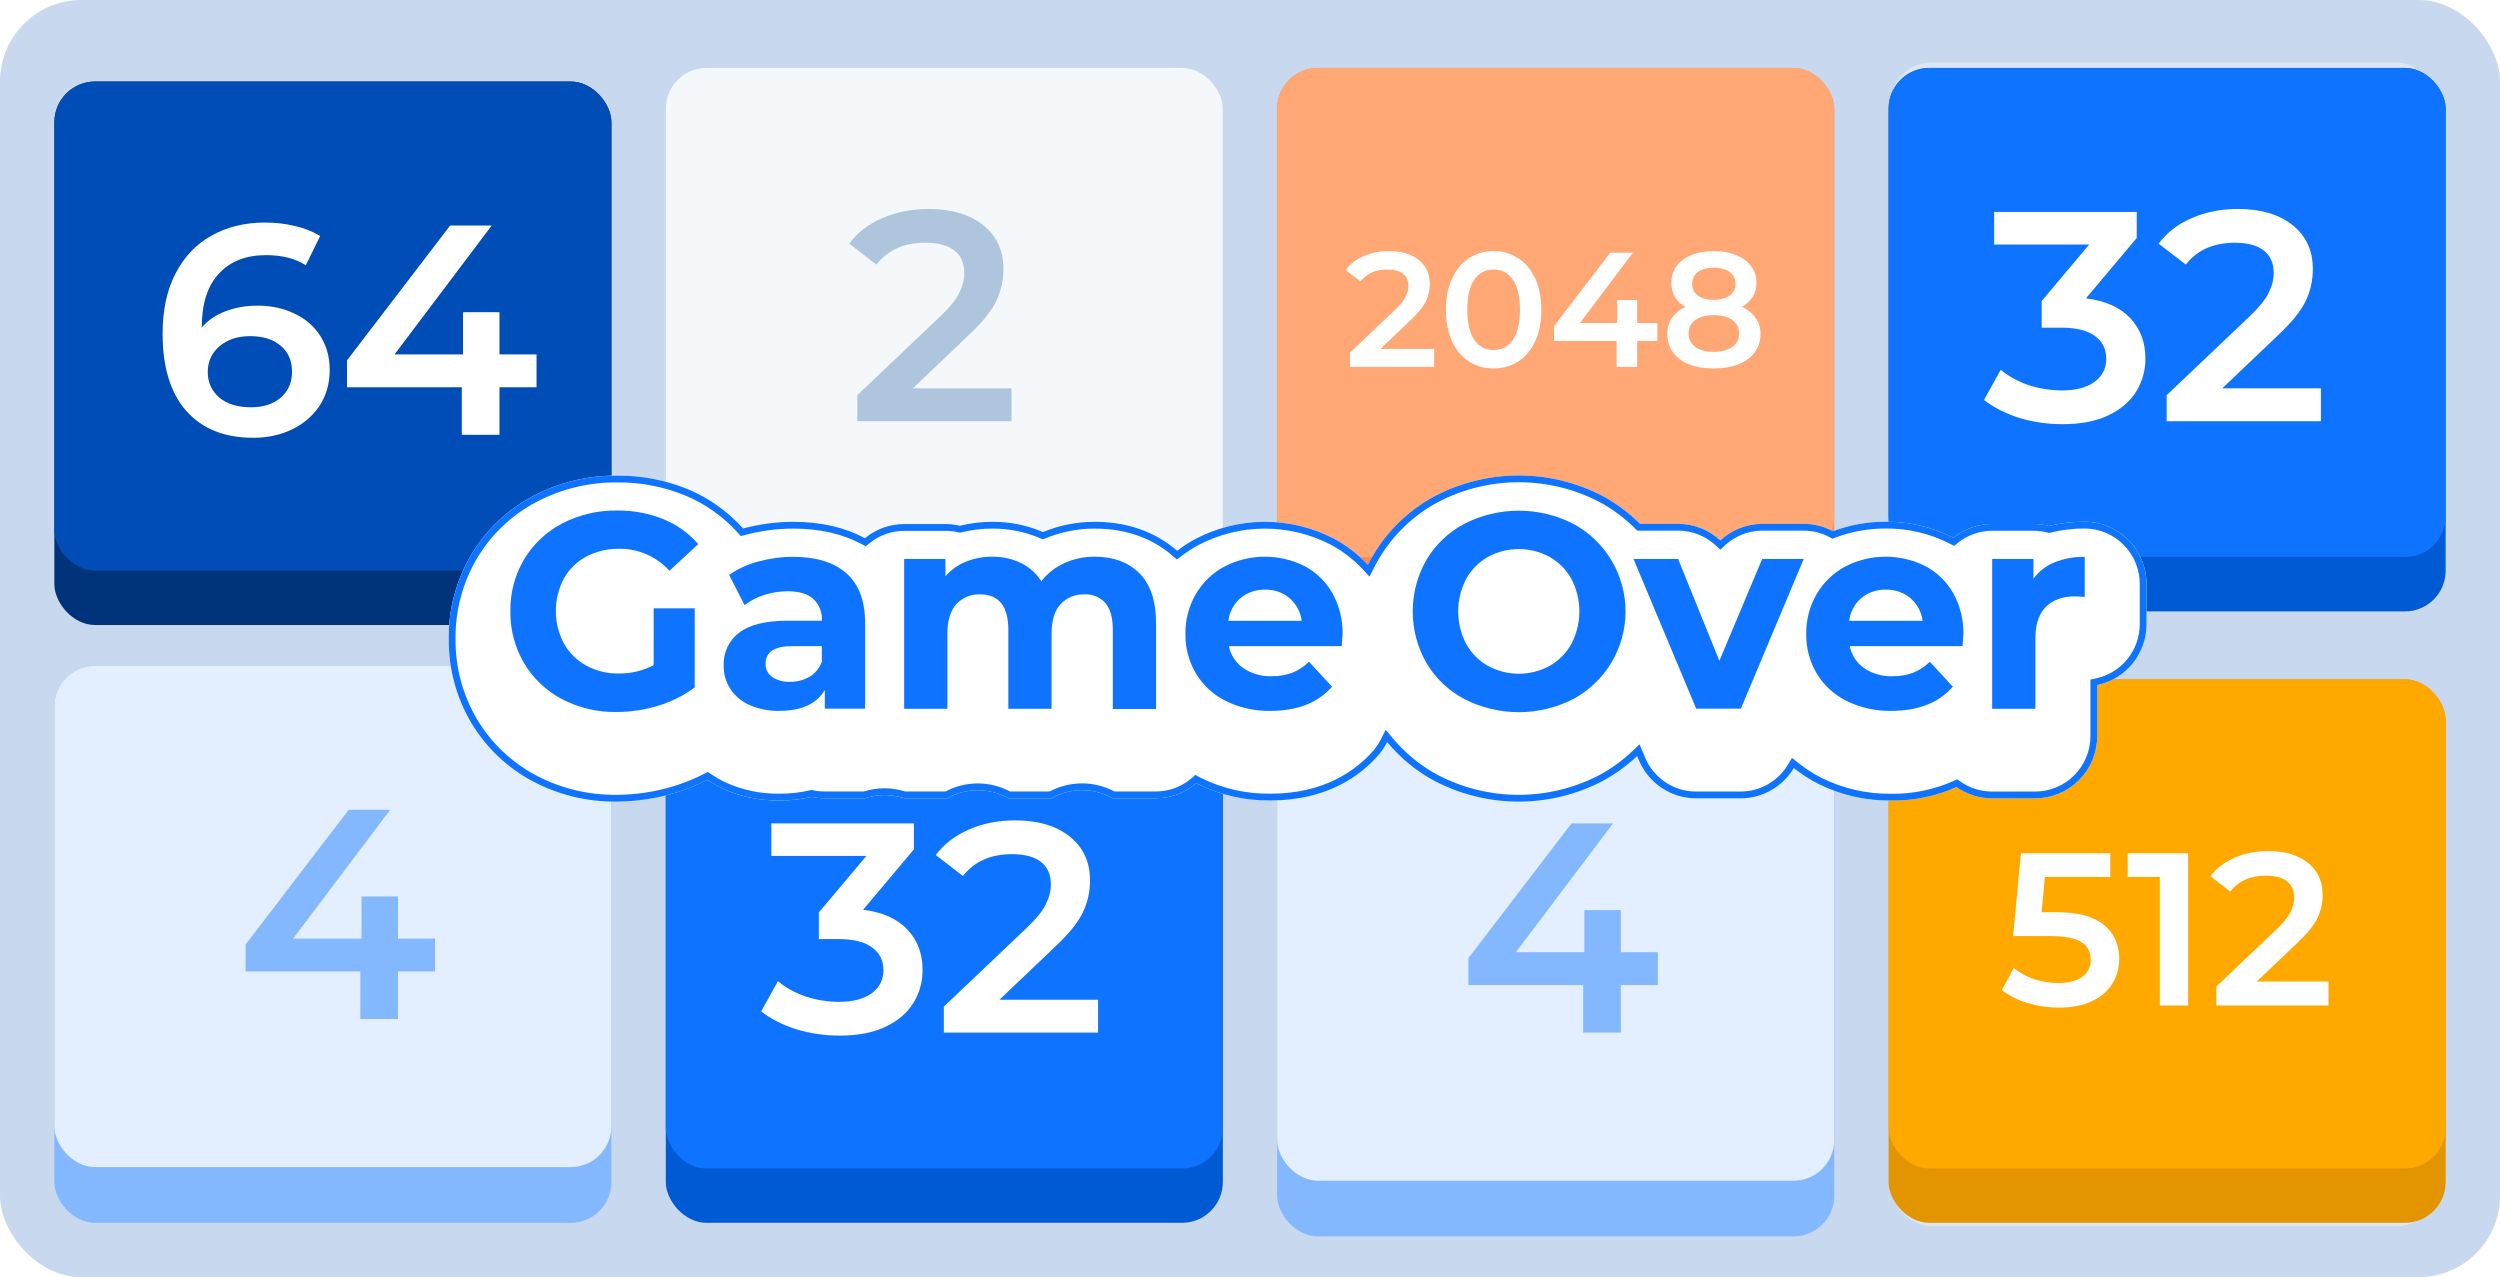 <svg width="184" height="94" viewBox="0 0 184 94" fill="none" xmlns="http://www.w3.org/2000/svg">
<rect width="184" height="94" rx="6" fill="#C8D8EE"/>
<rect x="94.3" y="50.025" width="40.25" height="40.25" rx="3" fill="#DDE7F4"/>
<rect x="94.3" y="5" width="40.25" height="40.25" rx="3" fill="#DDE7F4"/>
<rect x="139.15" y="4.6" width="40.25" height="40.25" rx="3" fill="#DDE7F4"/>
<rect x="139.15" y="50" width="40.25" height="40.25" rx="3" fill="#DDE7F4"/>
<rect x="49" y="5" width="41" height="40" rx="3" fill="#DDE7F4"/>
<path d="M74.447 28.58V31H63.095V29.086L69.211 23.278C69.9 22.618 70.362 22.046 70.597 21.562C70.847 21.063 70.971 20.572 70.971 20.088C70.971 19.369 70.729 18.819 70.245 18.438C69.761 18.057 69.05 17.866 68.111 17.866C66.542 17.866 65.339 18.401 64.503 19.472L62.501 17.932C63.102 17.125 63.909 16.502 64.921 16.062C65.948 15.607 67.092 15.38 68.353 15.38C70.025 15.38 71.36 15.776 72.357 16.568C73.355 17.36 73.853 18.438 73.853 19.802C73.853 20.638 73.677 21.423 73.325 22.156C72.973 22.889 72.299 23.725 71.301 24.664L67.187 28.58H74.447Z" fill="#DDE7F4"/>
<rect x="49" y="50" width="41" height="40" rx="3" fill="#DDE7F4"/>
<path d="M74.447 73.58V76H63.095V74.086L69.211 68.278C69.9 67.618 70.362 67.046 70.597 66.562C70.847 66.063 70.971 65.572 70.971 65.088C70.971 64.369 70.729 63.819 70.245 63.438C69.761 63.057 69.05 62.866 68.111 62.866C66.542 62.866 65.339 63.401 64.503 64.472L62.501 62.932C63.102 62.125 63.909 61.502 64.921 61.062C65.948 60.607 67.092 60.38 68.353 60.38C70.025 60.38 71.36 60.776 72.357 61.568C73.355 62.36 73.853 63.438 73.853 64.802C73.853 65.638 73.677 66.423 73.325 67.156C72.973 67.889 72.299 68.725 71.301 69.664L67.187 73.58H74.447Z" fill="#DDE7F4"/>
<rect x="4" y="49" width="41" height="41" rx="3" fill="#83B8FF"/>
<rect x="4" y="49" width="41" height="36.9" rx="3" fill="#E3EFFF"/>
<path d="M32.021 71.502H29.293V75H26.521V71.502H18.073V69.522L25.663 59.6H28.721L21.571 69.082H26.609V65.98H29.293V69.082H32.021V71.502Z" fill="#83B8FF"/>
<rect x="94" y="50" width="41" height="41" rx="3" fill="#83B8FF"/>
<rect x="94" y="50" width="41" height="36.9" rx="3" fill="#E3EFFF"/>
<path d="M122.021 72.502H119.293V76H116.521V72.502H108.073V70.522L115.663 60.6H118.721L111.571 70.082H116.609V66.98H119.293V70.082H122.021V72.502Z" fill="#83B8FF"/>
<rect x="49" y="5" width="41" height="41" rx="3" fill="#AEC5DD"/>
<rect x="49" y="5" width="41" height="36.9" rx="3" fill="#F5F8FB"/>
<path d="M74.447 28.58V31H63.095V29.086L69.211 23.278C69.9 22.618 70.362 22.046 70.597 21.562C70.847 21.063 70.971 20.572 70.971 20.088C70.971 19.369 70.729 18.819 70.245 18.438C69.761 18.057 69.05 17.866 68.111 17.866C66.542 17.866 65.339 18.401 64.503 19.472L62.501 17.932C63.102 17.125 63.909 16.502 64.921 16.062C65.948 15.607 67.092 15.38 68.353 15.38C70.025 15.38 71.36 15.776 72.357 16.568C73.355 17.36 73.853 18.438 73.853 19.802C73.853 20.638 73.677 21.423 73.325 22.156C72.973 22.889 72.299 23.725 71.301 24.664L67.187 28.58H74.447Z" fill="#AEC5DD"/>
<rect x="4" y="6" width="41" height="40" rx="3" fill="#003379"/>
<rect x="4" y="6" width="41" height="36" rx="3" fill="#004DB7"/>
<path d="M18.964 22.496C19.976 22.496 20.885 22.694 21.692 23.09C22.499 23.471 23.129 24.021 23.584 24.74C24.039 25.459 24.266 26.287 24.266 27.226C24.266 28.223 24.017 29.103 23.518 29.866C23.019 30.614 22.345 31.193 21.494 31.604C20.643 32.015 19.69 32.22 18.634 32.22C16.522 32.22 14.879 31.56 13.706 30.24C12.547 28.92 11.968 27.028 11.968 24.564C11.968 22.833 12.283 21.359 12.914 20.142C13.545 18.91 14.425 17.979 15.554 17.348C16.698 16.703 18.018 16.38 19.514 16.38C20.306 16.38 21.047 16.468 21.736 16.644C22.44 16.805 23.049 17.047 23.562 17.37L22.506 19.526C21.743 19.027 20.768 18.778 19.58 18.778C18.099 18.778 16.94 19.233 16.104 20.142C15.268 21.051 14.85 22.364 14.85 24.08V24.102C15.305 23.574 15.884 23.178 16.588 22.914C17.292 22.635 18.084 22.496 18.964 22.496ZM18.48 29.976C19.375 29.976 20.101 29.741 20.658 29.272C21.215 28.788 21.494 28.15 21.494 27.358C21.494 26.551 21.215 25.913 20.658 25.444C20.101 24.975 19.353 24.74 18.414 24.74C17.49 24.74 16.735 24.989 16.148 25.488C15.576 25.987 15.29 26.617 15.29 27.38C15.29 28.128 15.569 28.751 16.126 29.25C16.698 29.734 17.483 29.976 18.48 29.976ZM39.489 28.502H36.761V32H33.989V28.502H25.541V26.522L33.131 16.6H36.189L29.039 26.082H34.077V22.98H36.761V26.082H39.489V28.502Z" fill="white"/>
<rect x="139" y="5" width="41" height="40" rx="3" fill="#005AD4"/>
<rect x="139" y="5" width="41" height="36" rx="3" fill="#0E74FF"/>
<path d="M153.524 21.958C154.947 22.134 156.032 22.618 156.78 23.41C157.528 24.202 157.902 25.192 157.902 26.38C157.902 27.275 157.675 28.089 157.22 28.822C156.765 29.555 156.076 30.142 155.152 30.582C154.243 31.007 153.128 31.22 151.808 31.22C150.708 31.22 149.645 31.066 148.618 30.758C147.606 30.435 146.741 29.995 146.022 29.438L147.254 27.216C147.811 27.685 148.486 28.059 149.278 28.338C150.085 28.602 150.913 28.734 151.764 28.734C152.776 28.734 153.568 28.529 154.14 28.118C154.727 27.693 155.02 27.121 155.02 26.402C155.02 25.683 154.741 25.126 154.184 24.73C153.641 24.319 152.805 24.114 151.676 24.114H150.268V22.156L153.766 17.998H146.77V15.6H157.264V17.514L153.524 21.958ZM170.819 28.58V31H159.467V29.086L165.583 23.278C166.273 22.618 166.735 22.046 166.969 21.562C167.219 21.063 167.343 20.572 167.343 20.088C167.343 19.369 167.101 18.819 166.617 18.438C166.133 18.057 165.422 17.866 164.483 17.866C162.914 17.866 161.711 18.401 160.875 19.472L158.873 17.932C159.475 17.125 160.281 16.502 161.293 16.062C162.32 15.607 163.464 15.38 164.725 15.38C166.397 15.38 167.732 15.776 168.729 16.568C169.727 17.36 170.225 18.438 170.225 19.802C170.225 20.638 170.049 21.423 169.697 22.156C169.345 22.889 168.671 23.725 167.673 24.664L163.559 28.58H170.819Z" fill="white"/>
<rect x="94" y="5" width="41" height="40" rx="3" fill="#FF8A48"/>
<rect x="94" y="5" width="41" height="36" rx="3" fill="#FFA775"/>
<path d="M105.555 25.68V27H99.363V25.956L102.699 22.788C103.075 22.428 103.327 22.116 103.455 21.852C103.591 21.58 103.659 21.312 103.659 21.048C103.659 20.656 103.527 20.356 103.263 20.148C102.999 19.94 102.611 19.836 102.099 19.836C101.243 19.836 100.587 20.128 100.131 20.712L99.039 19.872C99.367 19.432 99.807 19.092 100.359 18.852C100.919 18.604 101.543 18.48 102.231 18.48C103.143 18.48 103.871 18.696 104.415 19.128C104.959 19.56 105.231 20.148 105.231 20.892C105.231 21.348 105.135 21.776 104.943 22.176C104.751 22.576 104.383 23.032 103.839 23.544L101.595 25.68H105.555ZM109.925 27.12C109.253 27.12 108.653 26.952 108.125 26.616C107.597 26.272 107.181 25.776 106.877 25.128C106.573 24.472 106.421 23.696 106.421 22.8C106.421 21.904 106.573 21.132 106.877 20.484C107.181 19.828 107.597 19.332 108.125 18.996C108.653 18.652 109.253 18.48 109.925 18.48C110.597 18.48 111.197 18.652 111.725 18.996C112.261 19.332 112.681 19.828 112.985 20.484C113.289 21.132 113.441 21.904 113.441 22.8C113.441 23.696 113.289 24.472 112.985 25.128C112.681 25.776 112.261 26.272 111.725 26.616C111.197 26.952 110.597 27.12 109.925 27.12ZM109.925 25.764C110.525 25.764 110.997 25.516 111.341 25.02C111.693 24.524 111.869 23.784 111.869 22.8C111.869 21.816 111.693 21.076 111.341 20.58C110.997 20.084 110.525 19.836 109.925 19.836C109.333 19.836 108.861 20.084 108.509 20.58C108.165 21.076 107.993 21.816 107.993 22.8C107.993 23.784 108.165 24.524 108.509 25.02C108.861 25.516 109.333 25.764 109.925 25.764ZM121.983 25.092H120.495V27H118.983V25.092H114.375V24.012L118.515 18.6H120.183L116.283 23.772H119.031V22.08H120.495V23.772H121.983V25.092ZM128.205 22.584C128.645 22.784 128.981 23.056 129.213 23.4C129.453 23.736 129.573 24.132 129.573 24.588C129.573 25.1 129.429 25.548 129.141 25.932C128.861 26.316 128.461 26.612 127.941 26.82C127.421 27.02 126.817 27.12 126.129 27.12C125.441 27.12 124.837 27.02 124.317 26.82C123.805 26.612 123.409 26.316 123.129 25.932C122.849 25.548 122.709 25.1 122.709 24.588C122.709 24.132 122.825 23.736 123.057 23.4C123.289 23.056 123.621 22.784 124.053 22.584C123.717 22.4 123.457 22.16 123.273 21.864C123.097 21.56 123.009 21.212 123.009 20.82C123.009 20.348 123.137 19.936 123.393 19.584C123.657 19.232 124.025 18.96 124.497 18.768C124.969 18.576 125.513 18.48 126.129 18.48C126.753 18.48 127.301 18.576 127.773 18.768C128.245 18.96 128.613 19.232 128.877 19.584C129.141 19.936 129.273 20.348 129.273 20.82C129.273 21.212 129.181 21.556 128.997 21.852C128.813 22.148 128.549 22.392 128.205 22.584ZM126.129 19.704C125.641 19.704 125.253 19.808 124.965 20.016C124.685 20.224 124.545 20.516 124.545 20.892C124.545 21.252 124.685 21.54 124.965 21.756C125.253 21.964 125.641 22.068 126.129 22.068C126.625 22.068 127.017 21.964 127.305 21.756C127.593 21.54 127.737 21.252 127.737 20.892C127.737 20.516 127.589 20.224 127.293 20.016C127.005 19.808 126.617 19.704 126.129 19.704ZM126.129 25.896C126.705 25.896 127.161 25.776 127.497 25.536C127.833 25.296 128.001 24.964 128.001 24.54C128.001 24.124 127.833 23.796 127.497 23.556C127.161 23.316 126.705 23.196 126.129 23.196C125.553 23.196 125.101 23.316 124.773 23.556C124.445 23.796 124.281 24.124 124.281 24.54C124.281 24.964 124.445 25.296 124.773 25.536C125.101 25.776 125.553 25.896 126.129 25.896Z" fill="white"/>
<rect x="139" y="50" width="41" height="40" rx="3" fill="#E29500"/>
<rect x="139" y="50" width="41" height="36" rx="3" fill="#FFA800"/>
<path d="M151.333 67.136C152.912 67.136 154.08 67.445 154.837 68.064C155.594 68.672 155.973 69.504 155.973 70.56C155.973 71.232 155.808 71.84 155.477 72.384C155.146 72.928 154.65 73.36 153.989 73.68C153.328 74 152.512 74.16 151.541 74.16C150.741 74.16 149.968 74.048 149.221 73.824C148.474 73.589 147.845 73.269 147.333 72.864L148.213 71.248C148.629 71.589 149.125 71.861 149.701 72.064C150.288 72.256 150.89 72.352 151.509 72.352C152.245 72.352 152.821 72.203 153.237 71.904C153.664 71.595 153.877 71.173 153.877 70.64C153.877 70.064 153.648 69.632 153.189 69.344C152.741 69.045 151.968 68.896 150.869 68.896H148.165L148.741 62.8H155.317V64.544H150.501L150.261 67.136H151.333ZM161.045 62.8V74H158.965V64.544H156.597V62.8H161.045ZM171.378 72.24V74H163.123V72.608L167.571 68.384C168.072 67.904 168.408 67.488 168.579 67.136C168.76 66.773 168.851 66.416 168.851 66.064C168.851 65.541 168.675 65.141 168.323 64.864C167.971 64.587 167.453 64.448 166.771 64.448C165.629 64.448 164.755 64.837 164.147 65.616L162.691 64.496C163.128 63.909 163.715 63.456 164.451 63.136C165.197 62.805 166.029 62.64 166.947 62.64C168.163 62.64 169.133 62.928 169.859 63.504C170.584 64.08 170.947 64.864 170.947 65.856C170.947 66.464 170.819 67.035 170.562 67.568C170.307 68.101 169.816 68.709 169.091 69.392L166.099 72.24H171.378Z" fill="white"/>
<rect x="49" y="50" width="41" height="40" rx="3" fill="#005AD4"/>
<rect x="49" y="50" width="41" height="36" rx="3" fill="#0E74FF"/>
<path d="M63.524 66.958C64.947 67.134 66.032 67.618 66.78 68.41C67.528 69.202 67.902 70.192 67.902 71.38C67.902 72.275 67.675 73.089 67.22 73.822C66.765 74.555 66.076 75.142 65.152 75.582C64.243 76.007 63.128 76.22 61.808 76.22C60.708 76.22 59.645 76.066 58.618 75.758C57.606 75.435 56.741 74.995 56.022 74.438L57.254 72.216C57.811 72.685 58.486 73.059 59.278 73.338C60.085 73.602 60.913 73.734 61.764 73.734C62.776 73.734 63.568 73.529 64.14 73.118C64.727 72.693 65.02 72.121 65.02 71.402C65.02 70.683 64.741 70.126 64.184 69.73C63.641 69.319 62.805 69.114 61.676 69.114H60.268V67.156L63.766 62.998H56.77V60.6H67.264V62.514L63.524 66.958ZM80.819 73.58V76H69.467V74.086L75.583 68.278C76.273 67.618 76.735 67.046 76.969 66.562C77.219 66.063 77.343 65.572 77.343 65.088C77.343 64.369 77.101 63.819 76.617 63.438C76.133 63.057 75.422 62.866 74.483 62.866C72.914 62.866 71.711 63.401 70.875 64.472L68.873 62.932C69.475 62.125 70.281 61.502 71.293 61.062C72.32 60.607 73.464 60.38 74.725 60.38C76.397 60.38 77.732 60.776 78.729 61.568C79.727 62.36 80.225 63.438 80.225 64.802C80.225 65.638 80.049 66.423 79.697 67.156C79.345 67.889 78.671 68.725 77.673 69.664L73.559 73.58H80.819Z" fill="white"/>
<g clip-path="url(#clip0_2807_10621)">
<g filter="url(#filter0_d_2807_10621)">
<path d="M153.436 36.399C152.552 36.395 151.671 36.5 150.812 36.711C150.439 36.614 150.056 36.565 149.671 36.564H146.633C145.588 36.563 144.574 36.923 143.762 37.584C142.228 36.793 140.526 36.386 138.801 36.399C137.471 36.392 136.151 36.63 134.906 37.1C134.244 36.743 133.505 36.555 132.754 36.555H129.696C128.553 36.56 127.454 36.995 126.615 37.774C125.772 36.991 124.665 36.555 123.516 36.555H120.709C119.894 35.742 118.966 35.051 117.955 34.504C116.049 33.511 113.934 32.993 111.787 32.993C109.641 32.993 107.526 33.511 105.62 34.504C103.737 35.507 102.164 37.009 101.072 38.847C100.93 39.076 100.798 39.326 100.675 39.571C99.95 38.792 99.102 38.139 98.165 37.639C96.583 36.821 94.828 36.398 93.049 36.406C91.27 36.415 89.519 36.854 87.945 37.687C87.489 37.936 87.053 38.219 86.64 38.535C85.421 37.481 83.472 36.406 80.604 36.406C79.287 36.399 77.981 36.654 76.763 37.158C75.586 36.653 74.319 36.397 73.039 36.406C72.233 36.403 71.43 36.5 70.647 36.695C70.301 36.611 69.947 36.57 69.591 36.571H66.553C65.498 36.569 64.475 36.936 63.66 37.609C62.174 36.812 60.412 36.406 58.395 36.406C57.144 36.405 55.899 36.57 54.691 36.897C53.556 35.63 52.153 34.636 50.583 33.988C48.948 33.325 47.199 32.991 45.435 33.007C43.291 32.985 41.175 33.494 39.273 34.49C37.374 35.481 35.787 36.982 34.687 38.826C33.578 40.697 33.004 42.838 33.028 45.015C33.004 47.192 33.578 49.333 34.687 51.203C35.776 53.025 37.341 54.513 39.212 55.506C41.106 56.508 43.219 57.02 45.36 56.998C46.858 56.995 48.346 56.769 49.778 56.326C50.565 56.084 51.328 55.772 52.06 55.393C52.437 55.648 52.833 55.873 53.244 56.065C54.536 56.644 55.938 56.934 57.352 56.915C58.156 56.921 58.958 56.832 59.741 56.652C60.056 56.719 60.376 56.753 60.697 56.752H63.664C64.597 56.438 65.607 56.438 66.54 56.752H69.721C70.405 56.364 71.178 56.16 71.964 56.16C72.75 56.16 73.523 56.364 74.207 56.752H77.389C78.076 56.362 78.852 56.156 79.642 56.156C80.432 56.156 81.208 56.362 81.896 56.752H85.081C86.171 56.75 87.224 56.355 88.048 55.639L88.146 55.694C89.808 56.521 91.641 56.939 93.495 56.915C97.669 56.915 100.129 55.095 101.46 53.566C101.709 53.277 101.921 52.957 102.092 52.615C103.066 53.794 104.26 54.77 105.606 55.489C107.512 56.482 109.627 57 111.774 57C113.92 57 116.035 56.482 117.941 55.489C118.868 54.99 119.726 54.369 120.492 53.644L120.62 53.949C120.968 54.781 121.553 55.492 122.302 55.991C123.051 56.491 123.929 56.757 124.828 56.757H128.112C128.901 56.757 129.676 56.551 130.362 56.16C131.047 55.769 131.621 55.206 132.026 54.527C132.587 54.98 133.195 55.372 133.838 55.698C135.499 56.525 137.333 56.944 139.187 56.92C140.843 56.946 142.485 56.608 143.997 55.93C144.763 56.469 145.675 56.758 146.61 56.757H149.792C151.002 56.757 152.163 56.274 153.019 55.414C153.875 54.555 154.356 53.389 154.356 52.173V48.421C155.382 48.206 156.303 47.642 156.964 46.825C157.626 46.007 157.987 44.986 157.986 43.933V40.983C157.986 39.77 157.507 38.606 156.654 37.747C155.802 36.887 154.644 36.403 153.436 36.399Z" fill="white"/>
<path d="M153.435 36.649L153.435 36.649C154.577 36.653 155.671 37.11 156.477 37.923C157.283 38.735 157.736 39.836 157.736 40.983V43.933C157.737 44.929 157.395 45.895 156.77 46.667C156.145 47.44 155.274 47.973 154.304 48.176L154.106 48.218V48.421V52.173C154.106 53.323 153.651 54.425 152.842 55.238C152.033 56.051 150.935 56.507 149.792 56.507H146.61H146.61C145.727 56.508 144.865 56.235 144.141 55.725L144.025 55.643L143.895 55.702C142.416 56.364 140.81 56.695 139.191 56.67L139.191 56.67L139.184 56.67C137.369 56.694 135.576 56.284 133.95 55.475C133.323 55.157 132.73 54.774 132.183 54.332L131.958 54.151L131.811 54.399C131.428 55.041 130.886 55.573 130.238 55.943C129.589 56.312 128.857 56.507 128.112 56.507H124.828C123.979 56.507 123.148 56.255 122.441 55.783C121.733 55.311 121.18 54.64 120.851 53.853L120.851 53.853L120.723 53.548L120.583 53.214L120.32 53.463C119.571 54.172 118.731 54.78 117.824 55.269C115.954 56.242 113.879 56.75 111.774 56.75C109.668 56.75 107.593 56.242 105.723 55.269C104.406 54.565 103.238 53.609 102.285 52.456L102.04 52.16L101.868 52.504C101.707 52.827 101.506 53.129 101.271 53.403C99.979 54.887 97.585 56.665 93.495 56.665L93.492 56.665C91.68 56.689 89.888 56.28 88.263 55.472L88.17 55.42L88.017 55.334L87.884 55.45C87.105 56.127 86.111 56.5 85.081 56.502H81.961C81.25 56.112 80.453 55.906 79.642 55.906C78.831 55.906 78.034 56.112 77.323 56.502H74.272C73.565 56.114 72.771 55.91 71.964 55.91C71.157 55.91 70.363 56.114 69.656 56.502H66.58C65.62 56.188 64.584 56.188 63.624 56.502H60.697H60.697C60.394 56.503 60.091 56.471 59.794 56.407L59.739 56.395L59.685 56.408C58.921 56.584 58.138 56.67 57.354 56.665L57.354 56.665L57.349 56.665C55.971 56.684 54.606 56.401 53.348 55.838C52.949 55.651 52.565 55.433 52.2 55.186L52.077 55.103L51.945 55.171C51.227 55.543 50.477 55.849 49.704 56.087L49.704 56.087C48.296 56.522 46.832 56.745 45.359 56.748L45.357 56.748C43.258 56.77 41.187 56.267 39.329 55.285C37.499 54.313 35.968 52.858 34.901 51.075C33.817 49.244 33.255 47.148 33.278 45.018L33.278 45.018L33.278 45.012C33.255 42.881 33.817 40.785 34.901 38.954C35.978 37.15 37.531 35.681 39.389 34.711L39.389 34.711C41.254 33.735 43.33 33.235 45.432 33.257L45.432 33.257L45.437 33.257C47.168 33.242 48.884 33.569 50.489 34.219C52.023 34.853 53.395 35.825 54.505 37.063L54.608 37.178L54.756 37.138C55.943 36.817 57.166 36.655 58.395 36.656H58.395C60.379 36.656 62.098 37.055 63.541 37.83L63.689 37.909L63.819 37.802C64.589 37.166 65.556 36.819 66.553 36.821H66.553L69.591 36.821L69.591 36.821C69.927 36.82 70.262 36.859 70.589 36.938L70.648 36.952L70.708 36.937C71.47 36.748 72.253 36.654 73.038 36.656L73.041 36.656C74.286 36.647 75.519 36.896 76.665 37.388L76.761 37.429L76.859 37.389C78.046 36.898 79.319 36.649 80.603 36.656H80.604C83.404 36.656 85.296 37.703 86.477 38.724L86.63 38.858L86.792 38.734C87.194 38.426 87.619 38.15 88.064 37.907C89.602 37.094 91.312 36.664 93.05 36.656C94.788 36.648 96.503 37.061 98.048 37.86C98.96 38.348 99.786 38.983 100.492 39.742L100.737 40.005L100.898 39.684C101.02 39.441 101.149 39.199 101.285 38.978L101.287 38.975C102.356 37.176 103.895 35.707 105.736 34.725C107.606 33.751 109.681 33.243 111.787 33.243C113.893 33.243 115.968 33.751 117.837 34.724C118.827 35.26 119.735 35.936 120.532 36.732L120.606 36.805H120.709H123.516C124.602 36.805 125.648 37.217 126.445 37.958L126.615 38.116L126.785 37.958C127.578 37.221 128.617 36.81 129.696 36.805H132.754C133.463 36.805 134.162 36.983 134.787 37.32L134.887 37.375L134.994 37.334C136.21 36.874 137.5 36.642 138.8 36.649L138.803 36.649C140.487 36.636 142.149 37.033 143.648 37.806L143.793 37.881L143.92 37.778C144.688 37.153 145.645 36.813 146.633 36.814H146.633H149.67C150.034 36.815 150.396 36.861 150.749 36.953L150.81 36.969L150.871 36.954C151.71 36.748 152.571 36.645 153.435 36.649Z" stroke="#0E74FF" stroke-width="0.5"/>
</g>
<path d="M48.112 44.774H51.131V50.591C50.319 51.197 49.407 51.655 48.438 51.944C47.44 52.25 46.403 52.405 45.359 52.402C43.967 52.426 42.591 52.1 41.357 51.453C40.204 50.846 39.241 49.932 38.572 48.81C37.892 47.655 37.543 46.332 37.564 44.99C37.543 43.647 37.892 42.325 38.572 41.169C39.245 40.044 40.216 39.128 41.377 38.526C42.625 37.879 44.013 37.552 45.416 37.575C46.582 37.558 47.739 37.774 48.821 38.21C49.81 38.608 50.691 39.237 51.391 40.043L49.271 42.01C48.805 41.493 48.234 41.081 47.598 40.803C46.961 40.523 46.273 40.383 45.578 40.392C44.735 40.375 43.901 40.572 43.153 40.965C42.459 41.334 41.886 41.896 41.5 42.583C41.112 43.318 40.91 44.138 40.91 44.97C40.91 45.802 41.112 46.622 41.5 47.357C41.885 48.043 42.454 48.607 43.141 48.985C43.877 49.383 44.702 49.584 45.537 49.569C46.431 49.582 47.315 49.371 48.107 48.955L48.112 44.774Z" fill="#0E74FF"/>
<path d="M62.304 42.202C63.217 43.014 63.673 44.236 63.673 45.87V52.159H60.706V50.784C60.105 51.807 58.99 52.319 57.361 52.319C56.608 52.338 55.859 52.192 55.168 51.891C54.591 51.64 54.099 51.227 53.751 50.701C53.422 50.189 53.252 49.591 53.262 48.982C53.243 48.516 53.337 48.053 53.535 47.632C53.734 47.21 54.032 46.844 54.403 46.564C55.173 45.977 56.36 45.684 57.963 45.684H60.492C60.51 45.386 60.463 45.088 60.353 44.811C60.244 44.534 60.076 44.284 59.86 44.08C59.437 43.704 58.805 43.516 57.963 43.516C57.378 43.517 56.797 43.61 56.24 43.793C55.72 43.953 55.233 44.206 54.803 44.54L53.662 42.308C54.318 41.858 55.045 41.526 55.814 41.325C56.65 41.096 57.514 40.981 58.381 40.983C60.083 40.983 61.391 41.389 62.304 42.202ZM59.59 49.803C60.013 49.55 60.331 49.154 60.487 48.687V47.556H58.306C57 47.556 56.348 47.987 56.348 48.847C56.341 49.036 56.381 49.225 56.465 49.395C56.549 49.565 56.673 49.711 56.827 49.821C57.215 50.079 57.676 50.205 58.141 50.179C58.65 50.189 59.151 50.059 59.59 49.803V49.803Z" fill="#0E74FF"/>
<path d="M83.872 42.202C84.68 43.014 85.084 44.236 85.086 45.87V52.18H81.902V46.351C81.902 45.478 81.723 44.826 81.364 44.394C81.172 44.176 80.934 44.005 80.668 43.893C80.401 43.782 80.112 43.732 79.823 43.749C79.493 43.734 79.163 43.791 78.856 43.916C78.549 44.042 78.274 44.233 78.048 44.476C77.611 44.962 77.394 45.682 77.395 46.637V52.168H74.214V46.351C74.214 44.617 73.52 43.749 72.133 43.749C71.806 43.735 71.479 43.792 71.177 43.918C70.874 44.043 70.602 44.234 70.38 44.476C69.945 44.962 69.728 45.682 69.728 46.637V52.168H66.546V41.139H69.584V42.409C69.995 41.942 70.508 41.577 71.083 41.343C71.702 41.092 72.365 40.966 73.032 40.974C73.758 40.962 74.476 41.119 75.132 41.432C75.748 41.732 76.271 42.197 76.642 42.775C77.093 42.198 77.677 41.741 78.345 41.444C79.053 41.125 79.821 40.964 80.597 40.971C81.971 40.979 83.062 41.389 83.872 42.202Z" fill="#0E74FF"/>
<path d="M98.751 47.557H90.449C90.581 48.214 90.961 48.793 91.51 49.175C92.123 49.588 92.851 49.795 93.589 49.769C94.107 49.778 94.622 49.692 95.109 49.514C95.57 49.33 95.989 49.055 96.343 48.705L98.037 50.539C97.002 51.726 95.493 52.32 93.509 52.32C92.372 52.343 91.246 52.094 90.225 51.593C89.314 51.146 88.549 50.446 88.023 49.576C87.499 48.691 87.23 47.677 87.247 46.647C87.233 45.622 87.497 44.612 88.011 43.727C88.512 42.868 89.239 42.166 90.113 41.698C91.025 41.226 92.035 40.977 93.061 40.972C94.088 40.967 95.1 41.205 96.017 41.668C96.878 42.122 97.591 42.815 98.071 43.665C98.581 44.589 98.838 45.632 98.815 46.688C98.81 46.741 98.79 47.027 98.751 47.557ZM91.304 44.013C90.806 44.441 90.486 45.04 90.407 45.693H95.807C95.723 45.044 95.403 44.448 94.908 44.022C94.405 43.602 93.768 43.38 93.114 43.399C92.457 43.38 91.814 43.598 91.304 44.016V44.013Z" fill="#0E74FF"/>
<path d="M107.781 51.453C106.625 50.844 105.657 49.926 104.986 48.801C104.325 47.645 103.977 46.334 103.977 45.001C103.977 43.668 104.325 42.357 104.986 41.201C105.657 40.075 106.624 39.158 107.781 38.549C109.021 37.916 110.393 37.586 111.784 37.586C113.175 37.586 114.546 37.916 115.787 38.549C116.95 39.173 117.924 40.103 118.602 41.239C119.281 42.376 119.639 43.676 119.639 45.001C119.639 46.326 119.281 47.626 118.602 48.763C117.924 49.899 116.95 50.829 115.787 51.453C114.546 52.086 113.175 52.416 111.784 52.416C110.393 52.416 109.021 52.086 107.781 51.453V51.453ZM114.064 49.003C114.735 48.619 115.288 48.056 115.661 47.376C116.042 46.642 116.241 45.826 116.241 44.999C116.241 44.171 116.042 43.356 115.661 42.622C115.29 41.941 114.736 41.377 114.064 40.995C113.363 40.612 112.579 40.411 111.782 40.411C110.984 40.411 110.2 40.612 109.5 40.995C108.827 41.377 108.274 41.941 107.902 42.622C107.521 43.356 107.322 44.171 107.322 44.999C107.322 45.826 107.521 46.642 107.902 47.376C108.275 48.056 108.828 48.619 109.5 49.003C110.2 49.386 110.984 49.586 111.782 49.586C112.579 49.586 113.363 49.386 114.064 49.003V49.003Z" fill="#0E74FF"/>
<path d="M132.754 41.139L128.126 52.159H124.842L120.225 41.139H123.509L126.546 48.636L129.696 41.139H132.754Z" fill="#0E74FF"/>
<path d="M144.442 47.557H136.14C136.272 48.214 136.653 48.793 137.201 49.175C137.815 49.588 138.542 49.795 139.28 49.769C139.798 49.778 140.313 49.691 140.8 49.514C141.261 49.33 141.681 49.055 142.035 48.705L143.728 50.539C142.695 51.726 141.186 52.32 139.2 52.32C138.064 52.343 136.938 52.094 135.916 51.593C135.005 51.146 134.24 50.446 133.712 49.576C133.189 48.69 132.922 47.676 132.938 46.647C132.924 45.622 133.189 44.612 133.703 43.727C134.203 42.868 134.931 42.166 135.805 41.698C136.716 41.226 137.727 40.977 138.753 40.972C139.779 40.967 140.792 41.205 141.708 41.668C142.569 42.122 143.282 42.815 143.762 43.665C144.272 44.589 144.529 45.632 144.506 46.688C144.501 46.741 144.481 47.027 144.442 47.557ZM136.996 44.013C136.498 44.441 136.178 45.04 136.099 45.693H141.505C141.421 45.044 141.101 44.448 140.606 44.022C140.104 43.602 139.466 43.38 138.812 43.399C138.153 43.378 137.507 43.597 136.996 44.016V44.013Z" fill="#0E74FF"/>
<path d="M151.201 41.393C151.911 41.108 152.671 40.968 153.436 40.983V43.933C153.082 43.905 152.844 43.892 152.721 43.892C151.808 43.892 151.095 44.148 150.581 44.659C150.066 45.171 149.808 45.94 149.805 46.965V52.168H146.624V41.139H149.663V42.592C150.054 42.056 150.587 41.641 151.201 41.393V41.393Z" fill="#0E74FF"/>
</g>
<defs>
<filter id="filter0_d_2807_10621" x="23.027" y="24.993" width="144.959" height="44.007" filterUnits="userSpaceOnUse" color-interpolation-filters="sRGB">
<feFlood flood-opacity="0" result="BackgroundImageFix"/>
<feColorMatrix in="SourceAlpha" type="matrix" values="0 0 0 0 0 0 0 0 0 0 0 0 0 0 0 0 0 0 127 0" result="hardAlpha"/>
<feOffset dy="2"/>
<feGaussianBlur stdDeviation="5"/>
<feComposite in2="hardAlpha" operator="out"/>
<feColorMatrix type="matrix" values="0 0 0 0 0 0 0 0 0 0.107 0 0 0 0 0.229 0 0 0 0.4 0"/>
<feBlend mode="normal" in2="BackgroundImageFix" result="effect1_dropShadow_2807_10621"/>
<feBlend mode="normal" in="SourceGraphic" in2="effect1_dropShadow_2807_10621" result="shape"/>
</filter>
<clipPath id="clip0_2807_10621">
<rect width="144" height="45" fill="white" transform="translate(20 24)"/>
</clipPath>
</defs>
</svg>
